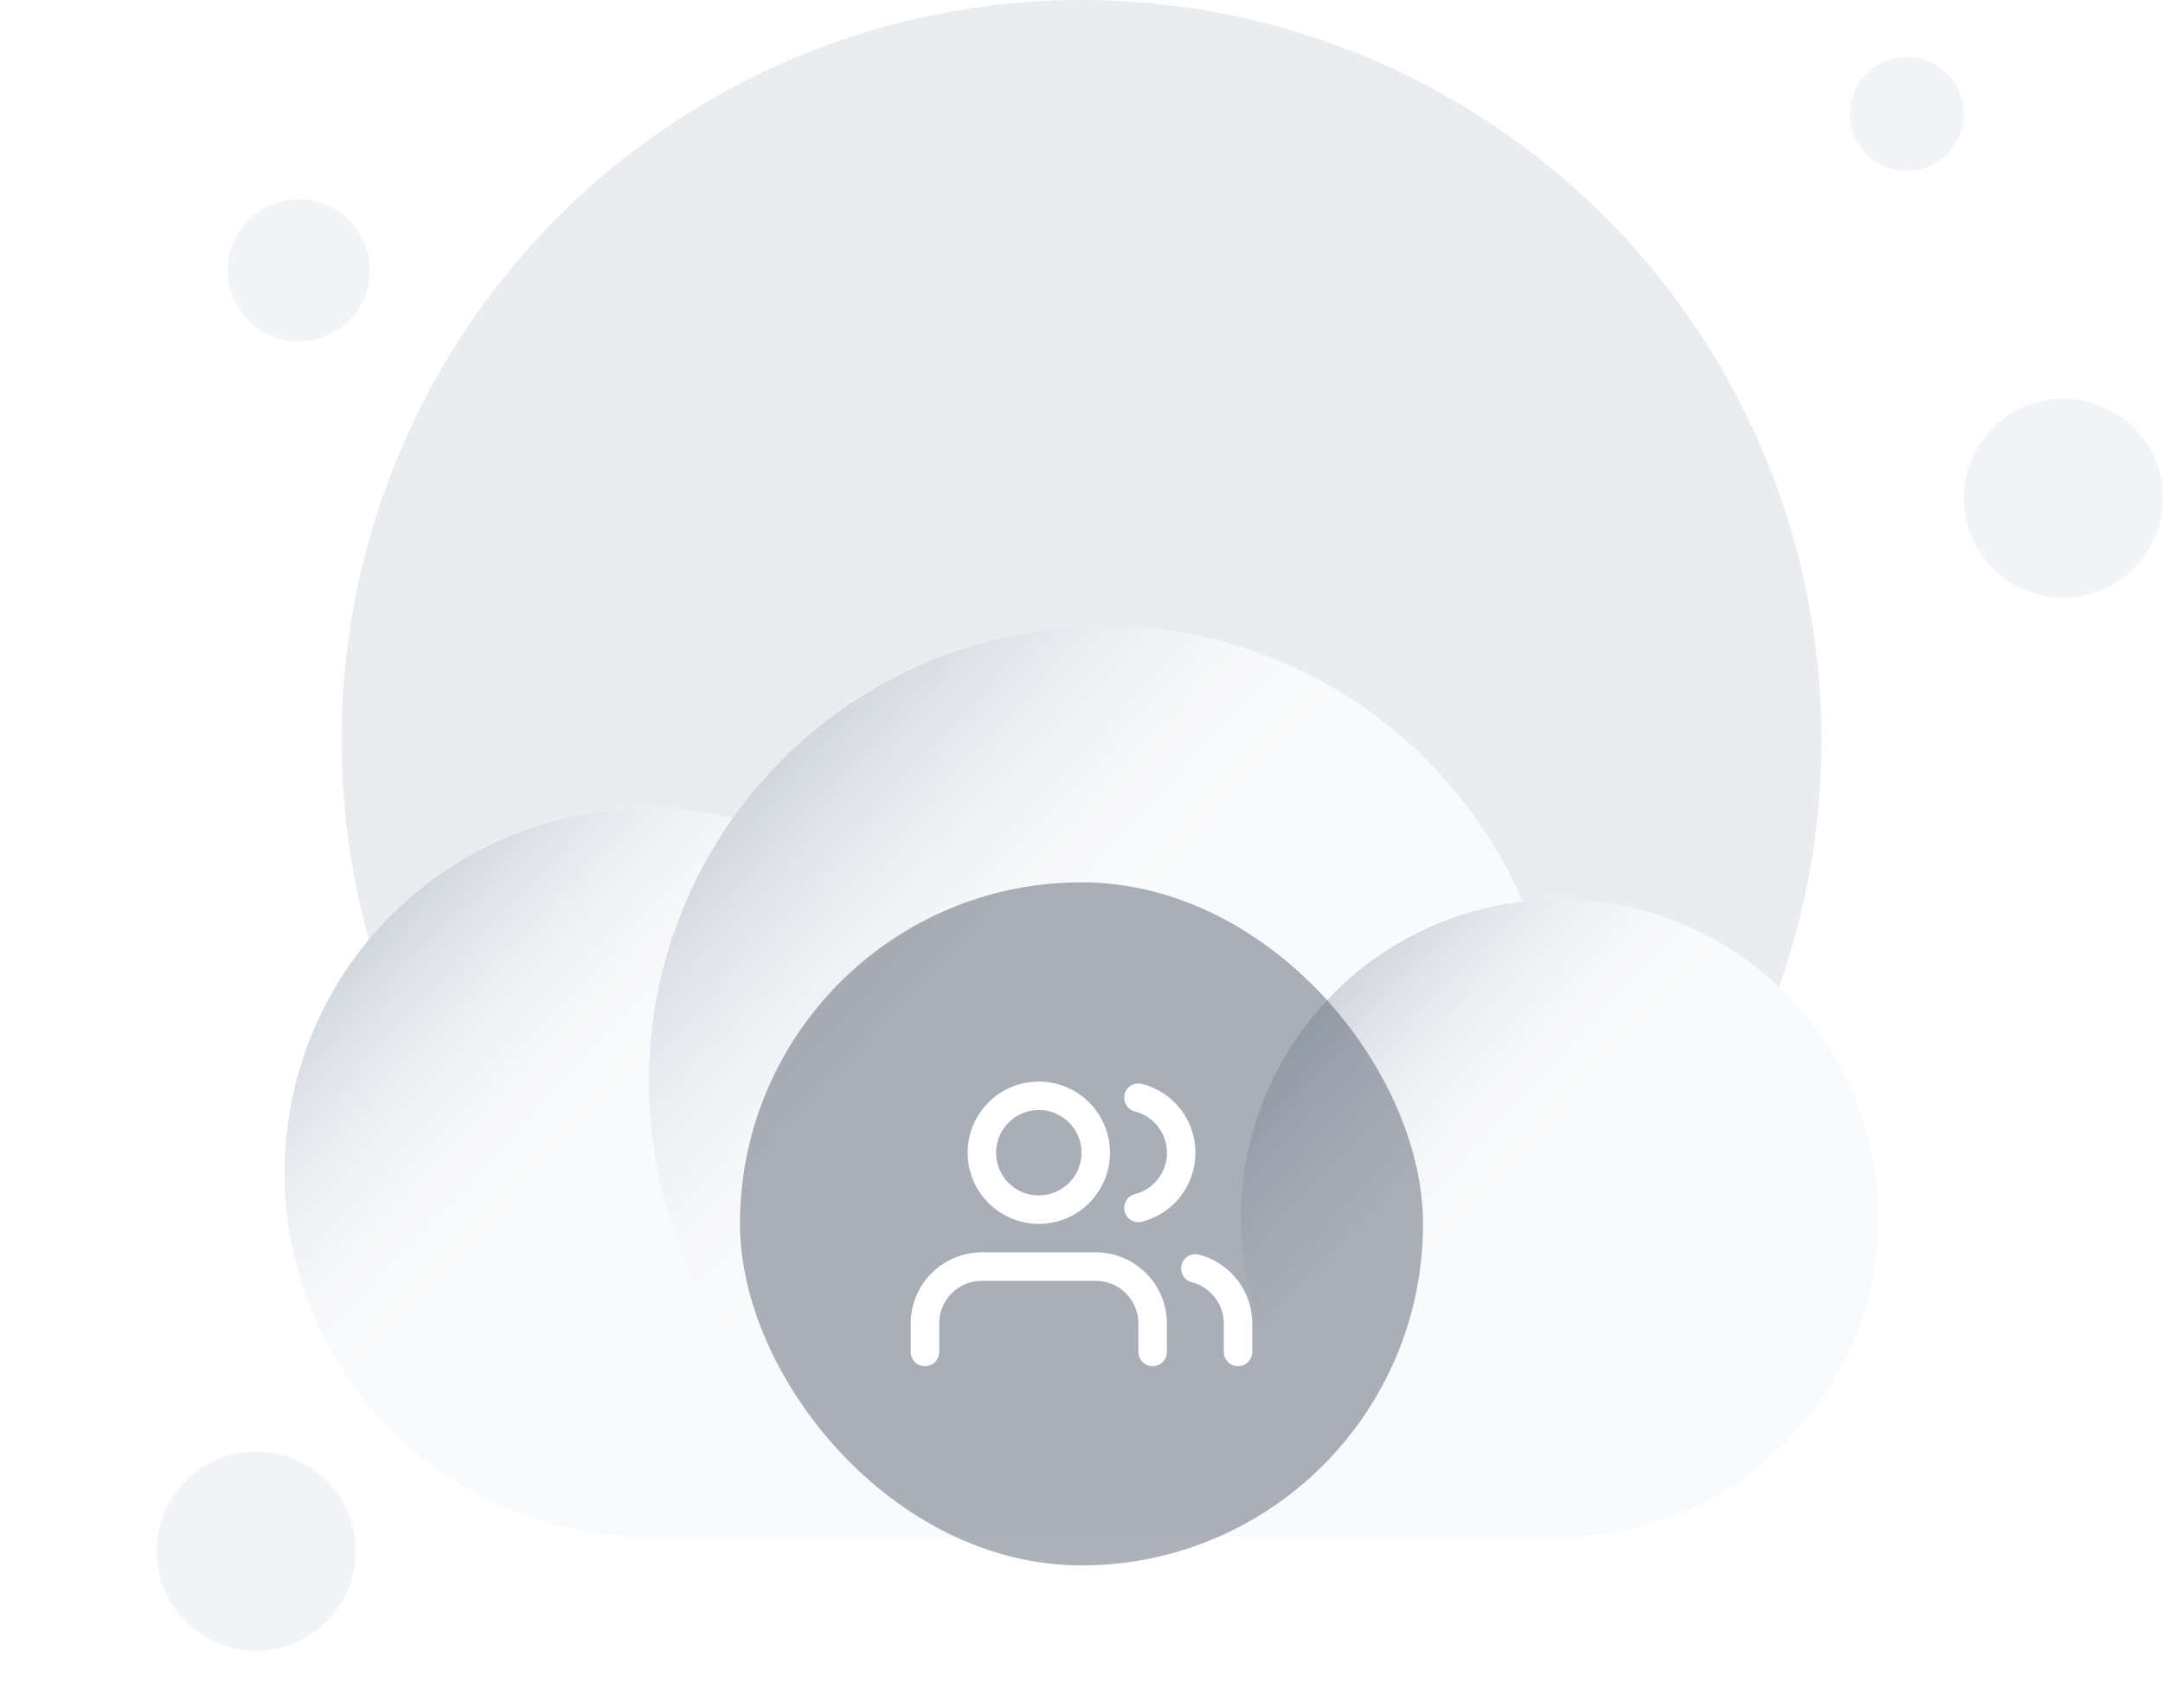 <svg width="152" height="120" viewBox="0 0 152 120" fill="none" xmlns="http://www.w3.org/2000/svg">
<circle cx="76" cy="52" r="52" fill="#EAECF0"/>
<g filter="url(#filter0_dd_6857_5472)">
<path d="M77.6 16C66.827 16 57.298 21.323 51.499 29.483C49.605 29.036 47.63 28.8 45.6 28.8C31.462 28.8 20 40.261 20 54.4C20 68.538 31.462 80 45.6 80L109.6 80C121.971 80 132 69.971 132 57.6C132 45.229 121.971 35.2 109.6 35.2C108.721 35.2 107.854 35.251 107.002 35.349C102.098 23.968 90.78 16 77.6 16Z" fill="#F9FAFB"/>
<ellipse cx="45.6" cy="54.4" rx="25.6" ry="25.6" fill="url(#paint0_linear_6857_5472)"/>
<circle cx="77.6" cy="48" r="32" fill="url(#paint1_linear_6857_5472)"/>
<ellipse cx="109.6" cy="57.6" rx="22.4" ry="22.4" fill="url(#paint2_linear_6857_5472)"/>
</g>
<circle cx="21" cy="19" r="5" fill="#F2F4F7"/>
<circle cx="18" cy="109" r="7" fill="#F2F4F7"/>
<circle cx="145" cy="35" r="7" fill="#F2F4F7"/>
<circle cx="134" cy="8" r="4" fill="#F2F4F7"/>
<g filter="url(#filter1_b_6857_5472)">
<rect x="52" y="62" width="48" height="48" rx="24" fill="#344054" fill-opacity="0.4"/>
<path d="M81 95V93C81 91.939 80.579 90.922 79.828 90.172C79.078 89.421 78.061 89 77 89H69C67.939 89 66.922 89.421 66.172 90.172C65.421 90.922 65 91.939 65 93V95M87 95V93C86.999 92.114 86.704 91.253 86.161 90.552C85.618 89.852 84.858 89.352 84 89.13M80 77.13C80.86 77.35 81.623 77.851 82.168 78.552C82.712 79.254 83.008 80.117 83.008 81.005C83.008 81.893 82.712 82.756 82.168 83.458C81.623 84.159 80.86 84.66 80 84.88M77 81C77 83.209 75.209 85 73 85C70.791 85 69 83.209 69 81C69 78.791 70.791 77 73 77C75.209 77 77 78.791 77 81Z" stroke="white" stroke-width="2" stroke-linecap="round" stroke-linejoin="round"/>
</g>
<defs>
<filter id="filter0_dd_6857_5472" x="0" y="16" width="152" height="104" filterUnits="userSpaceOnUse" color-interpolation-filters="sRGB">
<feFlood flood-opacity="0" result="BackgroundImageFix"/>
<feColorMatrix in="SourceAlpha" type="matrix" values="0 0 0 0 0 0 0 0 0 0 0 0 0 0 0 0 0 0 127 0" result="hardAlpha"/>
<feMorphology radius="4" operator="erode" in="SourceAlpha" result="effect1_dropShadow_6857_5472"/>
<feOffset dy="8"/>
<feGaussianBlur stdDeviation="4"/>
<feColorMatrix type="matrix" values="0 0 0 0 0.063 0 0 0 0 0.094 0 0 0 0 0.157 0 0 0 0.03 0"/>
<feBlend mode="normal" in2="BackgroundImageFix" result="effect1_dropShadow_6857_5472"/>
<feColorMatrix in="SourceAlpha" type="matrix" values="0 0 0 0 0 0 0 0 0 0 0 0 0 0 0 0 0 0 127 0" result="hardAlpha"/>
<feMorphology radius="4" operator="erode" in="SourceAlpha" result="effect2_dropShadow_6857_5472"/>
<feOffset dy="20"/>
<feGaussianBlur stdDeviation="12"/>
<feColorMatrix type="matrix" values="0 0 0 0 0.063 0 0 0 0 0.094 0 0 0 0 0.157 0 0 0 0.08 0"/>
<feBlend mode="normal" in2="effect1_dropShadow_6857_5472" result="effect2_dropShadow_6857_5472"/>
<feBlend mode="normal" in="SourceGraphic" in2="effect2_dropShadow_6857_5472" result="shape"/>
</filter>
<filter id="filter1_b_6857_5472" x="44" y="54" width="64" height="64" filterUnits="userSpaceOnUse" color-interpolation-filters="sRGB">
<feFlood flood-opacity="0" result="BackgroundImageFix"/>
<feGaussianBlur in="BackgroundImageFix" stdDeviation="4"/>
<feComposite in2="SourceAlpha" operator="in" result="effect1_backgroundBlur_6857_5472"/>
<feBlend mode="normal" in="SourceGraphic" in2="effect1_backgroundBlur_6857_5472" result="shape"/>
</filter>
<linearGradient id="paint0_linear_6857_5472" x1="25.943" y1="37.486" x2="71.2" y2="80" gradientUnits="userSpaceOnUse">
<stop stop-color="#D0D5DD"/>
<stop offset="0.351" stop-color="white" stop-opacity="0"/>
</linearGradient>
<linearGradient id="paint1_linear_6857_5472" x1="53.029" y1="26.857" x2="109.6" y2="80" gradientUnits="userSpaceOnUse">
<stop stop-color="#D0D5DD"/>
<stop offset="0.351" stop-color="white" stop-opacity="0"/>
</linearGradient>
<linearGradient id="paint2_linear_6857_5472" x1="92.4" y1="42.8" x2="132" y2="80" gradientUnits="userSpaceOnUse">
<stop stop-color="#D0D5DD"/>
<stop offset="0.351" stop-color="white" stop-opacity="0"/>
</linearGradient>
</defs>
</svg>
